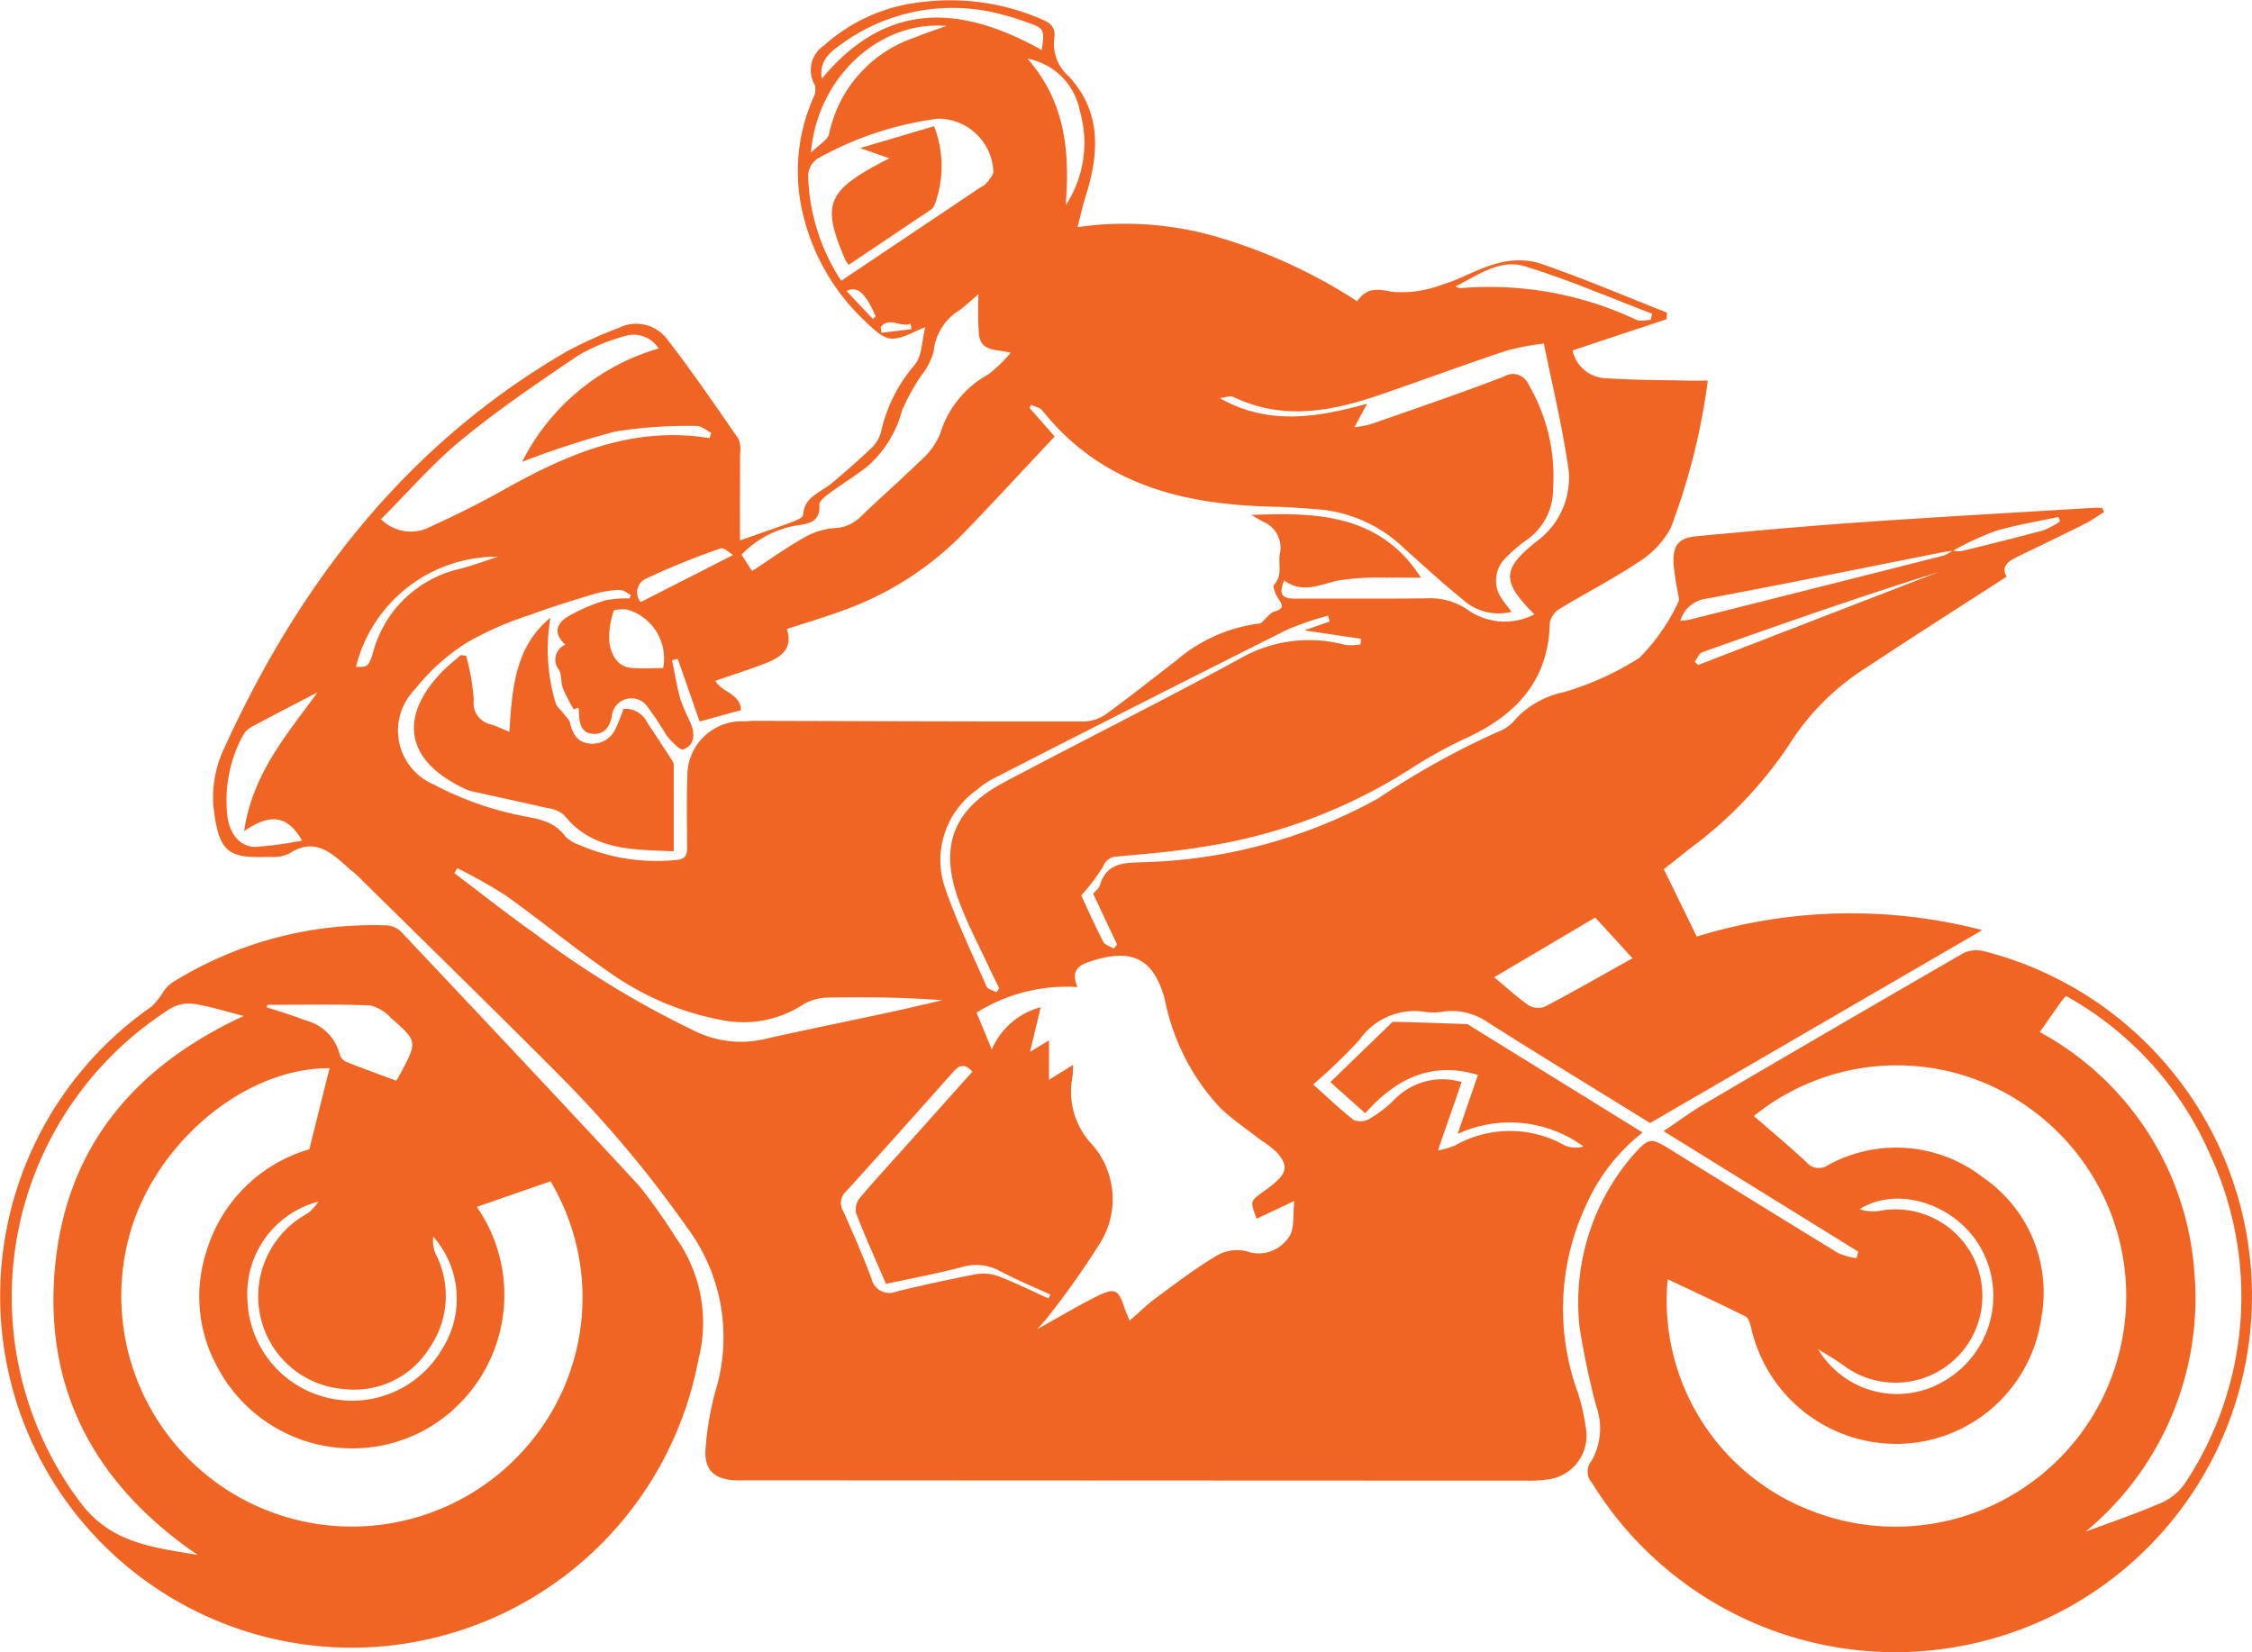 <svg xmlns="http://www.w3.org/2000/svg" width="96.892" height="71.086" viewBox="0 0 96.892 71.086">
  <g id="Group_2317" data-name="Group 2317" transform="translate(1118.899 -106.247)">
    <path id="Path_1403" data-name="Path 1403" d="M-1025,129.5c.8-.282,1.536-.532,2.264-.8.169-.063.444-.181.45-.288.05-.8.75-.972,1.226-1.367.6-.5,1.192-1.019,1.758-1.561a1.423,1.423,0,0,0,.372-.666,6.619,6.619,0,0,1,1.45-2.875c.319-.369.3-1.028.453-1.622-.148.062-.223.09-.295.124-1.213.578-1.366.513-2.318-.4a9.237,9.237,0,0,1-2.654-4.605,7.8,7.8,0,0,1,.442-4.965.788.788,0,0,0,.072-.573,1.271,1.271,0,0,1,.41-1.707,7.429,7.429,0,0,1,4.154-1.854,9.864,9.864,0,0,1,5.213.743c.4.164.591.378.527.811a1.847,1.847,0,0,0,.616,1.631c1.407,1.508,1.321,3.29.746,5.121-.131.416-.224.844-.362,1.374a14.164,14.164,0,0,1,6.312.513,22.764,22.764,0,0,1,5.721,2.677c.385-.572.826-.547,1.476-.412a4.779,4.779,0,0,0,2.163-.3c.8-.231,1.527-.689,2.326-.9a3.355,3.355,0,0,1,1.827-.044c1.871.644,3.7,1.42,5.54,2.146l-.027.282-4.041,1.341a1.52,1.52,0,0,0,1.517,1.2c1.151.082,2.309.072,3.464.1.251.006.5,0,.838,0a28.012,28.012,0,0,1-1.594,6.338,3.884,3.884,0,0,1-1.39,1.469c-1.1.737-2.283,1.338-3.413,2.027a.879.879,0,0,0-.4.59c-.053,2.451-1.417,3.93-3.516,4.919a19.443,19.443,0,0,0-2.454,1.347,22.951,22.951,0,0,1-9.007,3.376c-1.2.2-2.421.3-3.635.409a.637.637,0,0,0-.6.42,8.8,8.8,0,0,1-.949,1.256c.291.621.6,1.322.953,2,.069.135.293.19.445.282l.149-.169-1.033-2.186c.106-.128.249-.228.288-.359.3-1.012,1.088-.971,1.922-1A22.093,22.093,0,0,0-997.54,140.6a34.239,34.239,0,0,1,5.155-2.865,1.725,1.725,0,0,0,.769-.564,3.956,3.956,0,0,1,2.075-1.145,12.807,12.807,0,0,0,3.235-1.469,8.614,8.614,0,0,0,1.671-2.387c.073-.114,0-.329-.026-.5a11.346,11.346,0,0,1-.174-1.2c-.023-.764.23-1.079.977-1.149,2.323-.218,4.647-.433,6.975-.595,3.354-.234,6.711-.42,10.066-.626.14-.008.281,0,.421,0l.091.174c-.3.186-.595.4-.912.554-.951.475-1.914.929-2.869,1.4-.374.182-.658.417-.415.83-2.036,1.318-4.041,2.588-6.017,3.9a10.606,10.606,0,0,0-3.366,3.368,17.9,17.9,0,0,1-4.3,4.471c-.348.283-.7.558-1.068.848l1.416,2.9a22.474,22.474,0,0,1,12.284-.278l-14.29,8.3c-2.258-1.4-4.634-2.843-6.982-4.333a2.723,2.723,0,0,0-1.875-.469,2.641,2.641,0,0,1-.768.029A2.887,2.887,0,0,0-998.355,151a24.678,24.678,0,0,1-1.982,1.908c.653.584,1.173,1.091,1.745,1.53a.768.768,0,0,0,.673-.051,4.987,4.987,0,0,0,1.067-.819,2.875,2.875,0,0,1,2.9-.762l-1.018,2.941a3.653,3.653,0,0,0,.722-.206,4.785,4.785,0,0,1,4.73-.012,1.2,1.2,0,0,0,.812.048,5.366,5.366,0,0,0-5.418-.54l.875-2.539c-2.008-.607-3.544.174-4.849,1.649l-1.5-1.341c.88-.851,1.722-1.666,2.565-2.48.046-.044.1-.117.15-.115,1.06.027,2.12.062,3.18.1l7.538,4.665a8.21,8.21,0,0,0-2.466,3.2,10.52,10.52,0,0,0-.4,7.762,8.067,8.067,0,0,1,.411,1.679,1.9,1.9,0,0,1-1.774,2.3,5.007,5.007,0,0,1-.769.037q-16.707-.005-33.414-.015c-.214,0-.429.006-.642,0-.885-.045-1.326-.447-1.262-1.34a12.749,12.749,0,0,1,.433-2.522,7.9,7.9,0,0,0-1.258-7.057,49.823,49.823,0,0,0-5.445-6.486c-2.884-2.9-5.811-5.753-8.721-8.624-.122-.12-.266-.217-.392-.332-.734-.669-1.458-1.314-2.538-.6a1.662,1.662,0,0,1-.814.137c-1.757.059-2.22-.108-2.442-2.217a4.918,4.918,0,0,1,.454-2.428c3.258-7.159,7.9-13.148,14.821-17.141a18.716,18.716,0,0,1,2.163-.97,1.662,1.662,0,0,1,2.054.443c1.091,1.4,2.086,2.866,3.1,4.322a1.209,1.209,0,0,1,.071.624C-1025,127.016-1025,128.3-1025,129.5Zm52.185.445c-.169.025-.339.043-.507.076-3.35.664-6.7,1.347-10.052,1.977a1.359,1.359,0,0,0-1.17.959,3.222,3.222,0,0,0,.4-.048q5.464-1.372,10.925-2.755a1.88,1.88,0,0,0,.4-.221,1.218,1.218,0,0,0,.373.028c1.183-.29,2.367-.581,3.542-.9a3.375,3.375,0,0,0,.7-.383l-.064-.19c-.92.2-1.857.348-2.755.62A13.134,13.134,0,0,0-972.818,129.947Zm-54.863,4.645-.246.07c.118.563.211,1.133.365,1.687a9.124,9.124,0,0,0,.431,1c.191.462.2.945-.306,1.143-.144.057-.527-.351-.724-.6a14.709,14.709,0,0,0-.848-1.271.843.843,0,0,0-1.506.443c-.088.453-.313.78-.8.761s-.591-.413-.61-.827c0-.1-.018-.206-.027-.309l-.2.089a8.384,8.384,0,0,1-.467-.91c-.1-.253-.043-.574-.17-.8a.693.693,0,0,1,.274-1.081c-.556-.5-.35-.931.094-1.2a7.492,7.492,0,0,1,1.623-.706,4.388,4.388,0,0,1,1.048-.082l.047-.156c-.158-.075-.319-.218-.473-.212a4.371,4.371,0,0,0-1.071.167c-.939.282-1.879.568-2.8.913a13.907,13.907,0,0,0-2.694,1.18,8.919,8.919,0,0,0-2.262,2.036,2.518,2.518,0,0,0,.824,4.075,13.731,13.731,0,0,0,3.4,1.264c.825.207,1.686.184,2.258.969a1.539,1.539,0,0,0,.6.366,8.314,8.314,0,0,0,4.2.647c.375-.024.449-.231.446-.555-.009-1.007-.031-2.015.01-3.02a2.341,2.341,0,0,1,2.3-2.39c.191.016.385-.019.577-.019,4.733.012,9.467.033,14.2.027a1.7,1.7,0,0,0,.93-.312c1.023-.741,2.01-1.53,3.015-2.3a6.8,6.8,0,0,1,3.645-1.61c.275-.247.407-.452.583-.505.356-.107.418-.219.192-.534-.126-.176-.274-.542-.2-.622.381-.4.17-.881.248-1.315a1.224,1.224,0,0,0-.745-1.412c-.159-.081-.31-.177-.482-.275,2.832-.123,5.549-.029,7.3,2.7-.5,0-.988-.012-1.476,0a11.257,11.257,0,0,0-2.1.121c-.785.177-1.526.573-2.306-.005-.259.581-.1.786.443.784,1.885-.009,3.77.01,5.654-.012a2.881,2.881,0,0,1,1.739.454,2.771,2.771,0,0,0,2.927.235c-1.428-1.425-1.415-1.956.147-3.181a3.377,3.377,0,0,0,1.272-3.372c-.255-1.682-.657-3.342-1.013-5.1a11.476,11.476,0,0,0-1.589.3c-1.8.6-3.591,1.26-5.389,1.881-2.105.727-4.218,1.151-6.366.124-.157-.075-.4.024-.6.043,2.058,1.174,4.149.848,6.336.244l-.546,1.012a5.306,5.306,0,0,0,.713-.134c1.916-.672,3.84-1.324,5.735-2.052a.715.715,0,0,1,1.035.327,7.79,7.79,0,0,1,1.067,4.486,2.668,2.668,0,0,1-1.171,2.246,5.7,5.7,0,0,0-.828.709,1.361,1.361,0,0,0-.158,1.865c.1.154.222.295.371.49a2.283,2.283,0,0,1-2.124-.547c-.865-.7-1.685-1.455-2.516-2.2a6.031,6.031,0,0,0-3.671-1.66c-.62-.041-1.239-.1-1.86-.111-3.881-.078-7.443-.912-10.02-4.146-.1-.127-.317-.161-.479-.239l-.07.129,1.08,1.233c-1.327,1.411-2.6,2.8-3.91,4.152a13.637,13.637,0,0,1-5.079,3.291c-.816.309-1.656.551-2.535.839.285.838-.244,1.218-.913,1.476-.709.273-1.435.5-2.157.753.246.483,1.08.548,1.1,1.263l-1.78.49Zm12.857,15.227.655,1.585a3.181,3.181,0,0,1,2.105-1.818l-.462,1.926.819-.5v1.7l1.037-.645c-.011.239-.008.367-.024.492a3.311,3.311,0,0,0,.758,2.843,3.562,3.562,0,0,1,.372,4.416,35.928,35.928,0,0,1-2.139,3.029c-.125.173-.278.325-.509.593.963-.535,1.763-1.02,2.6-1.432.741-.365.9-.264,1.151.509.055.169.131.33.222.557.424-.368.758-.7,1.135-.978.859-.632,1.71-1.283,2.623-1.827a1.727,1.727,0,0,1,1.284-.179,1.548,1.548,0,0,0,1.8-.6c.27-.33.169-.962.249-1.57l-1.625.767c-.282-.755-.281-.754.276-1.156.156-.112.312-.227.46-.349.582-.48.62-.812.111-1.374a4.936,4.936,0,0,0-.659-.5c-.589-.459-1.214-.88-1.754-1.391a9.535,9.535,0,0,1-2.387-4.678c-.481-1.759-1.418-2.2-3.147-1.642-.511.165-.929.362-.607,1.122A7.288,7.288,0,0,0-1014.823,149.819Zm-11.488-24.724.077-.219c-.215-.107-.435-.311-.646-.3a20.021,20.021,0,0,0-3.5.242,38.855,38.855,0,0,0-3.993,1.3,9.547,9.547,0,0,1,5.872-4.874,1.275,1.275,0,0,0-1.483-.528,8.477,8.477,0,0,0-1.942.805c-1.717,1.158-3.44,2.325-5.039,3.636-1.246,1.02-2.311,2.261-3.484,3.432a1.827,1.827,0,0,0,2.2.288c1.071-.481,2.121-1.016,3.146-1.59C-1032.368,125.754-1029.561,124.565-1026.311,125.1Zm11.573-6.19c-.305.259-.552.493-.822.694a2.333,2.333,0,0,0-1.108,1.773,2.865,2.865,0,0,1-.514,1.008,9.049,9.049,0,0,0-.85,1.538,4.806,4.806,0,0,1-1.5,2.408c-.5.4-1.056.726-1.569,1.108-.2.146-.5.368-.486.537.049.679-.4.808-.873.87a4.282,4.282,0,0,0-2.474,1.272l.453.706c.775-.505,1.47-1.005,2.211-1.423a3.111,3.111,0,0,1,1.313-.424,1.68,1.68,0,0,0,1.179-.52c.812-.788,1.673-1.526,2.477-2.321a3.235,3.235,0,0,0,.907-1.2,4.355,4.355,0,0,1,2.075-2.572,5.788,5.788,0,0,0,.964-.933c-.623-.162-1.268-.033-1.364-.776A14.278,14.278,0,0,1-1014.738,118.906Zm-5.905-.577,5.98-4.011a1.022,1.022,0,0,0,.263-.18c.121-.161.3-.342.3-.517a2.378,2.378,0,0,0-2.386-2.265,14.384,14.384,0,0,0-5.2,1.731.939.939,0,0,0-.384.709A8.675,8.675,0,0,0-1020.643,118.329Zm-16.522,25.269-.122.224c1.143.861,2.265,1.753,3.433,2.578a40.75,40.75,0,0,0,6.951,4.233,4.485,4.485,0,0,0,2.877.343c1.794-.406,3.6-.769,5.4-1.156.781-.169,1.559-.355,2.338-.533-1.679-.127-3.338-.144-5-.113a2.128,2.128,0,0,0-1,.3,4.72,4.72,0,0,1-3.311.7,12.283,12.283,0,0,1-4.947-2.035c-1.55-1.066-3.005-2.269-4.537-3.362A22.359,22.359,0,0,0-1037.165,143.6Zm44.612,4.7c.542.449.995.869,1.5,1.218a.8.8,0,0,0,.689.045c1.262-.667,2.5-1.375,3.765-2.079l-1.606-1.754Zm-7.079-15.307-.062-.252a13.367,13.367,0,0,0-1.775.607q-6.335,3.179-12.643,6.41a3.709,3.709,0,0,0-.687.47,3.7,3.7,0,0,0-1.361,4.287c.5,1.43,1.159,2.8,1.771,4.189.053.12.28.162.426.241l.117-.171c-.131-.265-.268-.527-.392-.8-.457-.989-.976-1.956-1.35-2.976-.854-2.329-.239-3.927,1.952-5.088,3.382-1.793,6.808-3.5,10.169-5.333a5.973,5.973,0,0,1,4.513-.576,2.375,2.375,0,0,0,.659-.024l.007-.241-2.43-.36Zm-43.543,3.047c-.942.491-1.889.974-2.824,1.479a.973.973,0,0,0-.4.4,5.885,5.885,0,0,0-.645,3.539c.124.737.578,1.241,1.195,1.233a15.854,15.854,0,0,0,2.006-.272c-.7-1.232-1.522-1.07-2.493-.407C-1045.97,139.534-1044.5,137.853-1043.175,136.038ZM-1015,152.356c-.388-.425-.612-.227-.852.042-1.522,1.709-3.043,3.42-4.585,5.111a.666.666,0,0,0-.122.845c.426.956.846,1.917,1.215,2.9a.79.79,0,0,0,1.087.561c1.143-.275,2.291-.531,3.445-.747a1.867,1.867,0,0,1,.968.105c.721.279,1.416.625,2.122.945l.079-.169c-.722-.332-1.459-.635-2.16-1.006a2.136,2.136,0,0,0-1.651-.178c-1.068.282-2.158.483-3.263.723-.448-1.043-.9-2.034-1.288-3.047a.8.8,0,0,1,.167-.657c.676-.8,1.389-1.57,2.088-2.351Zm29.181-32.342.068-.268c-1.822-.692-3.617-1.473-5.476-2.041-1.082-.331-2.041.388-2.982.868a.431.431,0,0,0,.274.067A14.831,14.831,0,0,1-986.448,120C-986.282,120.091-986.029,120.015-985.817,120.015Zm-35.664-10.376c2.831-3.417,6.05-3.149,9.469-1.236.119-.924.12-.927-.7-1.218-.3-.107-.608-.207-.918-.287a8.116,8.116,0,0,0-7.023,1.262C-1021.114,108.486-1021.6,108.844-1021.481,109.638Zm-6.82,25.352a2.19,2.19,0,0,0-1.543-2.513c-.2-.035-.573-.008-.59.06a3.521,3.521,0,0,0-.182,1.378c.082.477.317,1.007.932,1.067C-1029.224,135.026-1028.757,134.99-1028.3,134.99Zm15.673-26.22c1.657,1.9,1.823,4.053,1.644,6.315a4.911,4.911,0,0,0,.61-4.059A2.829,2.829,0,0,0-1012.628,108.77Zm-9.318,4.05c.345-.349.733-.553.787-.824a5.566,5.566,0,0,1,3.672-4.13c.417-.177.85-.314,1.368-.5C-1019,107.111-1021.685,109.593-1021.946,112.821Zm38.025,21.9.15.14,10.343-4c-3.42,1.071-6.8,2.252-10.172,3.452C-983.739,134.362-983.816,134.58-983.921,134.719Zm-45.348-2.568,3.975-2.025c-.126-.07-.393-.336-.544-.282a31.794,31.794,0,0,0-3.182,1.29A.643.643,0,0,0-1029.27,132.151Zm-6.141-1.952a6.24,6.24,0,0,0-6.111,4.745c.494-.006.544.01.74-.635a5.007,5.007,0,0,1,3.746-3.59C-1036.487,130.574-1035.952,130.375-1035.411,130.2Zm15-11.427,1.131,1.2.121-.115C-1019.586,118.878-1019.948,118.522-1020.415,118.773Zm2.793,1.64-.039-.239c-.411.183-.912-.319-1.286.143l.029.247Z" transform="translate(-62.062)" fill="#f06424"/>
    <path id="Path_1404" data-name="Path 1404" d="M-1103.771,447.072a15.147,15.147,0,0,1-14.439-10.628,15.173,15.173,0,0,1,5.838-16.962,3.415,3.415,0,0,0,.536-.688,1.56,1.56,0,0,1,.361-.349,16.354,16.354,0,0,1,9.228-2.451.958.958,0,0,1,.607.275c3.435,3.643,6.871,7.285,10.268,10.962a25.1,25.1,0,0,1,1.553,2.2,6.307,6.307,0,0,1,.97,5.237A15.2,15.2,0,0,1-1103.771,447.072Zm-.949-24.933c-3.772-.019-7.687,3.393-8.671,7.421a9.923,9.923,0,0,0,5.16,11.238,9.945,9.945,0,0,0,12.026-2.413,9.77,9.77,0,0,0,.992-11.381l-3.172,1.1a6.643,6.643,0,0,1-2.364,9.667,6.556,6.556,0,0,1-8.813-2.805,6.278,6.278,0,0,1-.443-4.979,6.5,6.5,0,0,1,4.415-4.359Zm-3.691-2.248c-.792-.2-1.445-.41-2.114-.515a1.582,1.582,0,0,0-1,.17,14.7,14.7,0,0,0-3.917,21.278c1.328,1.773,3.168,1.935,5.05,2.256-4.29-2.93-6.567-6.923-6.161-12.14S-1113.268,422.132-1108.411,419.89Zm3.206,7.989a4.091,4.091,0,0,0-3.049,4.183,4.479,4.479,0,0,0,3.39,4.241,4.484,4.484,0,0,0,5.005-2.113,4.028,4.028,0,0,0-.4-4.806,1.409,1.409,0,0,0,.092.717,3.947,3.947,0,0,1-.263,4.088,3.8,3.8,0,0,1-3.628,1.756,3.99,3.99,0,0,1-3.635-3.114,4.056,4.056,0,0,1,2.044-4.455A2.147,2.147,0,0,0-1105.2,427.879Zm-2.191-8.469-.027.106c.56.187,1.129.351,1.677.568a2.016,2.016,0,0,1,1.468,1.472.5.5,0,0,0,.273.307c.708.283,1.427.542,2.155.814.079-.134.135-.223.184-.315.729-1.372.736-1.381-.419-2.393a1.756,1.756,0,0,0-.89-.534C-1104.446,419.38-1105.921,419.411-1107.4,419.411Z" transform="translate(0 -269.93)" fill="#f06424"/>
    <path id="Path_1405" data-name="Path 1405" d="M-578.539,437.344l-8.379-5.187c.637-.425,1.18-.828,1.76-1.169q5.563-3.265,11.149-6.492a1.325,1.325,0,0,1,.9-.074,15.312,15.312,0,0,1,11.5,15.357,15.332,15.332,0,0,1-12.338,14.5A15.326,15.326,0,0,1-589.99,447.3a.727.727,0,0,1-.025-.956,2.823,2.823,0,0,0,.2-2.356,34.147,34.147,0,0,1-.714-3.384,9.7,9.7,0,0,1,2.083-7.151c.065-.085.133-.168.205-.247.7-.776.761-.784,1.634-.245,2.4,1.486,4.8,2.978,7.214,4.45a2.906,2.906,0,0,0,.779.213Zm-8.2,1.184a9.683,9.683,0,0,0,6.028,9.905,9.941,9.941,0,0,0,12.4-4.258,9.941,9.941,0,0,0-2.636-12.84,9.766,9.766,0,0,0-12.084.173c.76.663,1.532,1.306,2.266,1.99a.692.692,0,0,0,.937.115,6.087,6.087,0,0,1,6.665.545,5.988,5.988,0,0,1,2.5,6.026,6.3,6.3,0,0,1-6.086,5.428,6.4,6.4,0,0,1-6.4-5c-.044-.174-.112-.417-.242-.482C-584.493,439.58-585.612,439.063-586.743,438.527Zm17.985,10.863c1.074-.4,2.164-.77,3.215-1.225a2.4,2.4,0,0,0,1.049-.844,14.532,14.532,0,0,0,1.061-14.215,14.369,14.369,0,0,0-6.176-6.768c-.1.126-.186.22-.259.323-.283.4-.562.8-.869,1.233a12.77,12.77,0,0,1,6.642,10.2A13.038,13.038,0,0,1-568.758,449.39Zm-11.514-7.851a3.956,3.956,0,0,0,5.456,1.351,4.224,4.224,0,0,0,1.519-5.753c-1.07-1.837-3.541-2.657-5.188-1.623a1.772,1.772,0,0,0,.83.078,3.748,3.748,0,0,1,4.095,2.064,3.729,3.729,0,0,1-1.055,4.513,3.744,3.744,0,0,1-4.586.052C-579.539,441.968-579.914,441.765-580.272,441.539Z" transform="translate(-460.408 -277.242)" fill="#f06424"/>
    <path id="Path_1406" data-name="Path 1406" d="M-978.129,314.69a9.476,9.476,0,0,1,.33,1.912.935.935,0,0,0,.76,1.049c.239.08.468.189.771.313.124-1.84.228-3.647,1.766-4.908a8.072,8.072,0,0,0,.217,3.645c.029.164.216.3.328.449s.261.273.3.431c.106.454.291.814.8.882a1.085,1.085,0,0,0,1.159-.632,7.426,7.426,0,0,0,.337-.853,1.042,1.042,0,0,1,1.028.589q.543.82,1.08,1.645a.337.337,0,0,1,.058.171c0,1.214,0,2.427,0,3.72-1.813-.071-3.508-.036-4.722-1.562a1.372,1.372,0,0,0-.733-.3c-1.1-.255-2.2-.487-3.3-.735a1.684,1.684,0,0,1-.353-.151c-2.413-1.177-2.737-3.023-.866-4.969.25-.259.537-.482.806-.722Z" transform="translate(-120.716 -180.229)" fill="#f06424"/>
    <path id="Path_1407" data-name="Path 1407" d="M-839.7,154.465a1.257,1.257,0,0,1-.136-.187c-1.06-2.455-.835-3.008,1.885-4.393l-1.257-.442,3.18-.94a4.733,4.733,0,0,1,.008,3.42.452.452,0,0,1-.17.186C-837.355,152.894-838.523,153.676-839.7,154.465Z" transform="translate(-242.683 -36.825)" fill="#f06424"/>
  </g>
</svg>
